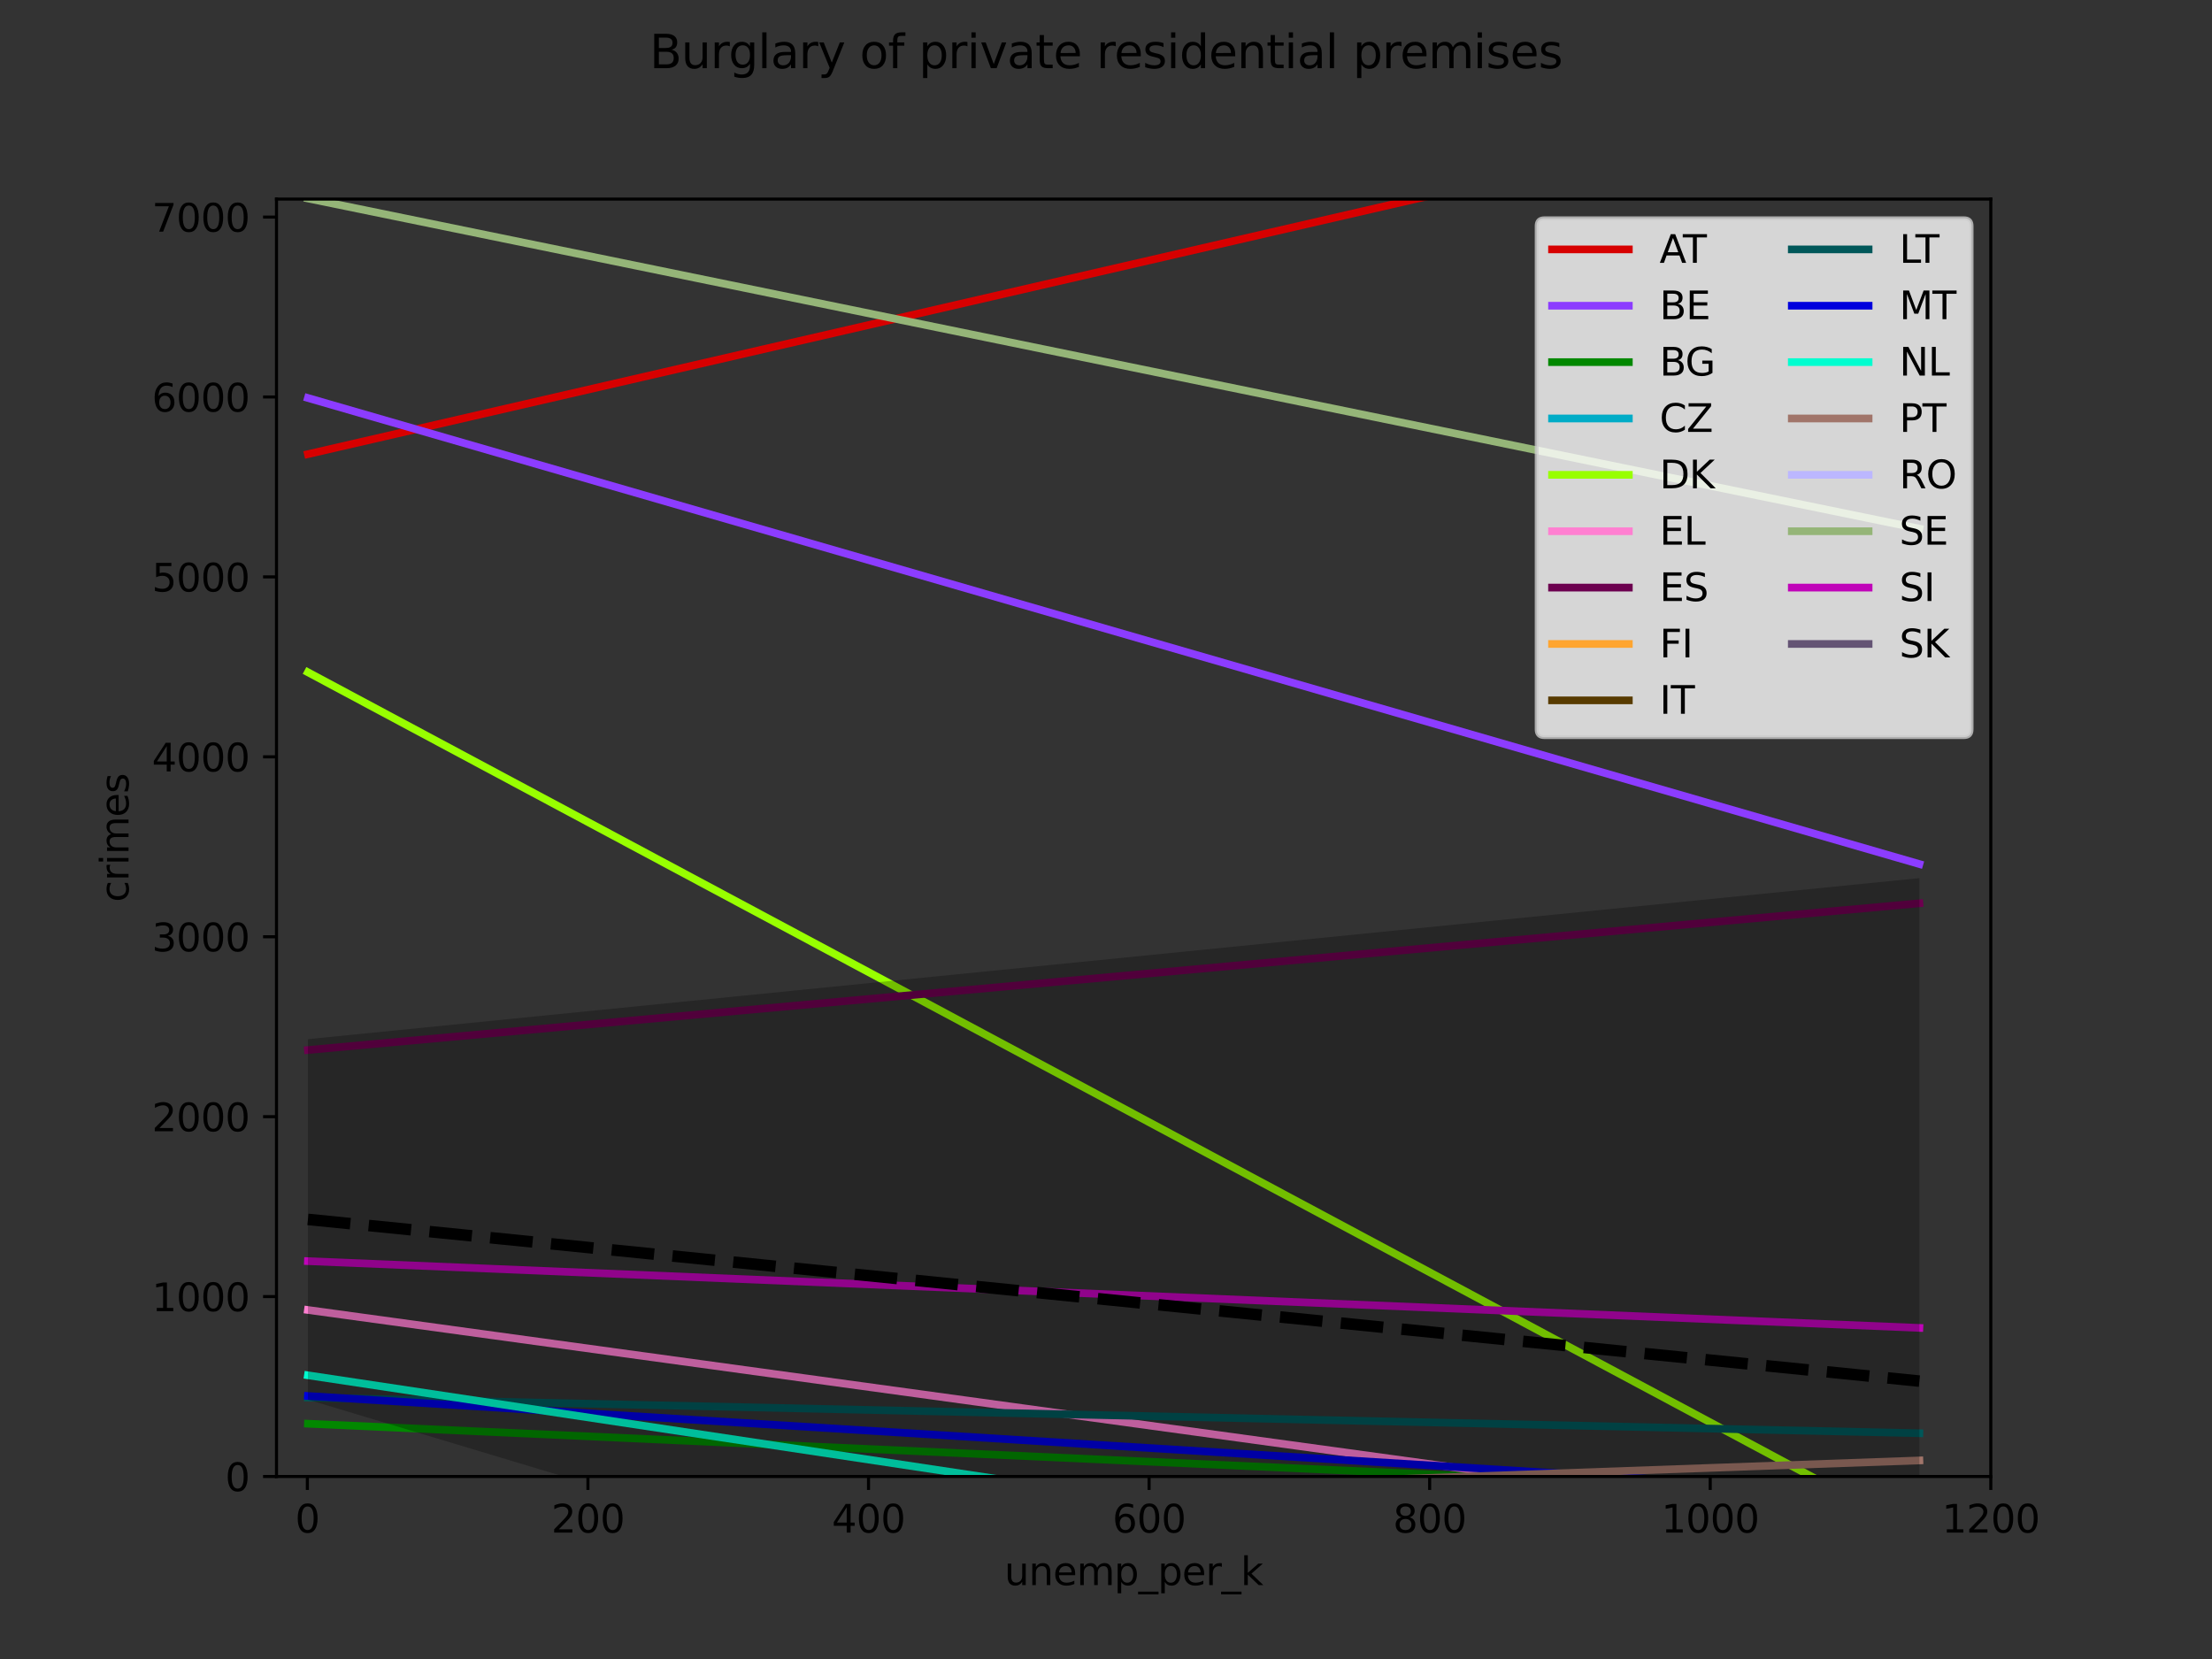 <?xml version="1.0" encoding="utf-8" standalone="no"?>
<!DOCTYPE svg PUBLIC "-//W3C//DTD SVG 1.1//EN"
  "http://www.w3.org/Graphics/SVG/1.1/DTD/svg11.dtd">
<svg xmlns:xlink="http://www.w3.org/1999/xlink" width="576pt" height="432pt" viewBox="0 0 576 432" xmlns="http://www.w3.org/2000/svg" version="1.1">
 <rect x="0" y="0" width="576" height="432" fill="#333333" stroke="none"/>
 <defs>
  <style type="text/css">*{stroke-linejoin: round; stroke-linecap: butt}</style>
 </defs>
 <g id="figure_1">
  <g id="patch_1">
   <path d="M 0 432 
L 576 432 
L 576 0 
L 0 0 
L 0 432 
z
" style="fill: none"/>
  </g>
  <g id="axes_1">
   <g id="patch_2">
    <path d="M 72 384.48 
L 518.4 384.48 
L 518.4 51.84 
L 72 51.84 
L 72 384.48 
z
" style="fill: none"/>
   </g>
   <g id="matplotlib.axis_1">
    <g id="xtick_1">
     <g id="line2d_1">
      <defs>
       <path id="mfc19bc3a13" d="M 0 0 
L 0 3.5 
" style="stroke: #000000; stroke-width: 0.8"/>
      </defs>
      <g>
       <use xlink:href="#mfc19bc3a13" x="80.037" y="384.48" style="stroke: #000000; stroke-width: 0.8"/>
      </g>
     </g>
     <g id="text_1">
      <!-- 0 -->
      <g transform="translate(76.855 399.078)scale(0.1 -0.1)">
       <defs>
        <path id="DejaVuSans-30" d="M 2034 4250 
Q 1547 4250 1301 3770 
Q 1056 3291 1056 2328 
Q 1056 1369 1301 889 
Q 1547 409 2034 409 
Q 2525 409 2770 889 
Q 3016 1369 3016 2328 
Q 3016 3291 2770 3770 
Q 2525 4250 2034 4250 
z
M 2034 4750 
Q 2819 4750 3233 4129 
Q 3647 3509 3647 2328 
Q 3647 1150 3233 529 
Q 2819 -91 2034 -91 
Q 1250 -91 836 529 
Q 422 1150 422 2328 
Q 422 3509 836 4129 
Q 1250 4750 2034 4750 
z
" transform="scale(0.016)"/>
       </defs>
       <use xlink:href="#DejaVuSans-30"/>
      </g>
     </g>
    </g>
    <g id="xtick_2">
     <g id="line2d_2">
      <g>
       <use xlink:href="#mfc19bc3a13" x="153.097" y="384.48" style="stroke: #000000; stroke-width: 0.8"/>
      </g>
     </g>
     <g id="text_2">
      <!-- 200 -->
      <g transform="translate(143.553 399.078)scale(0.1 -0.1)">
       <defs>
        <path id="DejaVuSans-32" d="M 1228 531 
L 3431 531 
L 3431 0 
L 469 0 
L 469 531 
Q 828 903 1448 1529 
Q 2069 2156 2228 2338 
Q 2531 2678 2651 2914 
Q 2772 3150 2772 3378 
Q 2772 3750 2511 3984 
Q 2250 4219 1831 4219 
Q 1534 4219 1204 4116 
Q 875 4013 500 3803 
L 500 4441 
Q 881 4594 1212 4672 
Q 1544 4750 1819 4750 
Q 2544 4750 2975 4387 
Q 3406 4025 3406 3419 
Q 3406 3131 3298 2873 
Q 3191 2616 2906 2266 
Q 2828 2175 2409 1742 
Q 1991 1309 1228 531 
z
" transform="scale(0.016)"/>
       </defs>
       <use xlink:href="#DejaVuSans-32"/>
       <use xlink:href="#DejaVuSans-30" x="63.623"/>
       <use xlink:href="#DejaVuSans-30" x="127.246"/>
      </g>
     </g>
    </g>
    <g id="xtick_3">
     <g id="line2d_3">
      <g>
       <use xlink:href="#mfc19bc3a13" x="226.158" y="384.48" style="stroke: #000000; stroke-width: 0.8"/>
      </g>
     </g>
     <g id="text_3">
      <!-- 400 -->
      <g transform="translate(216.614 399.078)scale(0.1 -0.1)">
       <defs>
        <path id="DejaVuSans-34" d="M 2419 4116 
L 825 1625 
L 2419 1625 
L 2419 4116 
z
M 2253 4666 
L 3047 4666 
L 3047 1625 
L 3713 1625 
L 3713 1100 
L 3047 1100 
L 3047 0 
L 2419 0 
L 2419 1100 
L 313 1100 
L 313 1709 
L 2253 4666 
z
" transform="scale(0.016)"/>
       </defs>
       <use xlink:href="#DejaVuSans-34"/>
       <use xlink:href="#DejaVuSans-30" x="63.623"/>
       <use xlink:href="#DejaVuSans-30" x="127.246"/>
      </g>
     </g>
    </g>
    <g id="xtick_4">
     <g id="line2d_4">
      <g>
       <use xlink:href="#mfc19bc3a13" x="299.218" y="384.48" style="stroke: #000000; stroke-width: 0.8"/>
      </g>
     </g>
     <g id="text_4">
      <!-- 600 -->
      <g transform="translate(289.675 399.078)scale(0.1 -0.1)">
       <defs>
        <path id="DejaVuSans-36" d="M 2113 2584 
Q 1688 2584 1439 2293 
Q 1191 2003 1191 1497 
Q 1191 994 1439 701 
Q 1688 409 2113 409 
Q 2538 409 2786 701 
Q 3034 994 3034 1497 
Q 3034 2003 2786 2293 
Q 2538 2584 2113 2584 
z
M 3366 4563 
L 3366 3988 
Q 3128 4100 2886 4159 
Q 2644 4219 2406 4219 
Q 1781 4219 1451 3797 
Q 1122 3375 1075 2522 
Q 1259 2794 1537 2939 
Q 1816 3084 2150 3084 
Q 2853 3084 3261 2657 
Q 3669 2231 3669 1497 
Q 3669 778 3244 343 
Q 2819 -91 2113 -91 
Q 1303 -91 875 529 
Q 447 1150 447 2328 
Q 447 3434 972 4092 
Q 1497 4750 2381 4750 
Q 2619 4750 2861 4703 
Q 3103 4656 3366 4563 
z
" transform="scale(0.016)"/>
       </defs>
       <use xlink:href="#DejaVuSans-36"/>
       <use xlink:href="#DejaVuSans-30" x="63.623"/>
       <use xlink:href="#DejaVuSans-30" x="127.246"/>
      </g>
     </g>
    </g>
    <g id="xtick_5">
     <g id="line2d_5">
      <g>
       <use xlink:href="#mfc19bc3a13" x="372.279" y="384.48" style="stroke: #000000; stroke-width: 0.8"/>
      </g>
     </g>
     <g id="text_5">
      <!-- 800 -->
      <g transform="translate(362.735 399.078)scale(0.1 -0.1)">
       <defs>
        <path id="DejaVuSans-38" d="M 2034 2216 
Q 1584 2216 1326 1975 
Q 1069 1734 1069 1313 
Q 1069 891 1326 650 
Q 1584 409 2034 409 
Q 2484 409 2743 651 
Q 3003 894 3003 1313 
Q 3003 1734 2745 1975 
Q 2488 2216 2034 2216 
z
M 1403 2484 
Q 997 2584 770 2862 
Q 544 3141 544 3541 
Q 544 4100 942 4425 
Q 1341 4750 2034 4750 
Q 2731 4750 3128 4425 
Q 3525 4100 3525 3541 
Q 3525 3141 3298 2862 
Q 3072 2584 2669 2484 
Q 3125 2378 3379 2068 
Q 3634 1759 3634 1313 
Q 3634 634 3220 271 
Q 2806 -91 2034 -91 
Q 1263 -91 848 271 
Q 434 634 434 1313 
Q 434 1759 690 2068 
Q 947 2378 1403 2484 
z
M 1172 3481 
Q 1172 3119 1398 2916 
Q 1625 2713 2034 2713 
Q 2441 2713 2670 2916 
Q 2900 3119 2900 3481 
Q 2900 3844 2670 4047 
Q 2441 4250 2034 4250 
Q 1625 4250 1398 4047 
Q 1172 3844 1172 3481 
z
" transform="scale(0.016)"/>
       </defs>
       <use xlink:href="#DejaVuSans-38"/>
       <use xlink:href="#DejaVuSans-30" x="63.623"/>
       <use xlink:href="#DejaVuSans-30" x="127.246"/>
      </g>
     </g>
    </g>
    <g id="xtick_6">
     <g id="line2d_6">
      <g>
       <use xlink:href="#mfc19bc3a13" x="445.339" y="384.48" style="stroke: #000000; stroke-width: 0.8"/>
      </g>
     </g>
     <g id="text_6">
      <!-- 1000 -->
      <g transform="translate(432.614 399.078)scale(0.1 -0.1)">
       <defs>
        <path id="DejaVuSans-31" d="M 794 531 
L 1825 531 
L 1825 4091 
L 703 3866 
L 703 4441 
L 1819 4666 
L 2450 4666 
L 2450 531 
L 3481 531 
L 3481 0 
L 794 0 
L 794 531 
z
" transform="scale(0.016)"/>
       </defs>
       <use xlink:href="#DejaVuSans-31"/>
       <use xlink:href="#DejaVuSans-30" x="63.623"/>
       <use xlink:href="#DejaVuSans-30" x="127.246"/>
       <use xlink:href="#DejaVuSans-30" x="190.869"/>
      </g>
     </g>
    </g>
    <g id="xtick_7">
     <g id="line2d_7">
      <g>
       <use xlink:href="#mfc19bc3a13" x="518.4" y="384.48" style="stroke: #000000; stroke-width: 0.8"/>
      </g>
     </g>
     <g id="text_7">
      <!-- 1200 -->
      <g transform="translate(505.675 399.078)scale(0.1 -0.1)">
       <use xlink:href="#DejaVuSans-31"/>
       <use xlink:href="#DejaVuSans-32" x="63.623"/>
       <use xlink:href="#DejaVuSans-30" x="127.246"/>
       <use xlink:href="#DejaVuSans-30" x="190.869"/>
      </g>
     </g>
    </g>
    <g id="text_8">
     <!-- unemployment -->
     <g transform="translate(261.54 412.757)scale(0.1 -0.1)">
      <defs>
       <path id="DejaVuSans-75" d="M 544 1381 
L 544 3500 
L 1119 3500 
L 1119 1403 
Q 1119 906 1312 657 
Q 1506 409 1894 409 
Q 2359 409 2629 706 
Q 2900 1003 2900 1516 
L 2900 3500 
L 3475 3500 
L 3475 0 
L 2900 0 
L 2900 538 
Q 2691 219 2414 64 
Q 2138 -91 1772 -91 
Q 1169 -91 856 284 
Q 544 659 544 1381 
z
M 1991 3584 
L 1991 3584 
z
" transform="scale(0.016)"/>
       <path id="DejaVuSans-6e" d="M 3513 2113 
L 3513 0 
L 2938 0 
L 2938 2094 
Q 2938 2591 2744 2837 
Q 2550 3084 2163 3084 
Q 1697 3084 1428 2787 
Q 1159 2491 1159 1978 
L 1159 0 
L 581 0 
L 581 3500 
L 1159 3500 
L 1159 2956 
Q 1366 3272 1645 3428 
Q 1925 3584 2291 3584 
Q 2894 3584 3203 3211 
Q 3513 2838 3513 2113 
z
" transform="scale(0.016)"/>
       <path id="DejaVuSans-65" d="M 3597 1894 
L 3597 1613 
L 953 1613 
Q 991 1019 1311 708 
Q 1631 397 2203 397 
Q 2534 397 2845 478 
Q 3156 559 3463 722 
L 3463 178 
Q 3153 47 2828 -22 
Q 2503 -91 2169 -91 
Q 1331 -91 842 396 
Q 353 884 353 1716 
Q 353 2575 817 3079 
Q 1281 3584 2069 3584 
Q 2775 3584 3186 3129 
Q 3597 2675 3597 1894 
z
M 3022 2063 
Q 3016 2534 2758 2815 
Q 2500 3097 2075 3097 
Q 1594 3097 1305 2825 
Q 1016 2553 972 2059 
L 3022 2063 
z
" transform="scale(0.016)"/>
       <path id="DejaVuSans-6d" d="M 3328 2828 
Q 3544 3216 3844 3400 
Q 4144 3584 4550 3584 
Q 5097 3584 5394 3201 
Q 5691 2819 5691 2113 
L 5691 0 
L 5113 0 
L 5113 2094 
Q 5113 2597 4934 2840 
Q 4756 3084 4391 3084 
Q 3944 3084 3684 2787 
Q 3425 2491 3425 1978 
L 3425 0 
L 2847 0 
L 2847 2094 
Q 2847 2600 2669 2842 
Q 2491 3084 2119 3084 
Q 1678 3084 1418 2786 
Q 1159 2488 1159 1978 
L 1159 0 
L 581 0 
L 581 3500 
L 1159 3500 
L 1159 2956 
Q 1356 3278 1631 3431 
Q 1906 3584 2284 3584 
Q 2666 3584 2933 3390 
Q 3200 3197 3328 2828 
z
" transform="scale(0.016)"/>
       <path id="DejaVuSans-70" d="M 1159 525 
L 1159 -1331 
L 581 -1331 
L 581 3500 
L 1159 3500 
L 1159 2969 
Q 1341 3281 1617 3432 
Q 1894 3584 2278 3584 
Q 2916 3584 3314 3078 
Q 3713 2572 3713 1747 
Q 3713 922 3314 415 
Q 2916 -91 2278 -91 
Q 1894 -91 1617 61 
Q 1341 213 1159 525 
z
M 3116 1747 
Q 3116 2381 2855 2742 
Q 2594 3103 2138 3103 
Q 1681 3103 1420 2742 
Q 1159 2381 1159 1747 
Q 1159 1113 1420 752 
Q 1681 391 2138 391 
Q 2594 391 2855 752 
Q 3116 1113 3116 1747 
z
" transform="scale(0.016)"/>
       <path id="DejaVuSans-5f" d="M 3263 -1063 
L 3263 -1509 
L -63 -1509 
L -63 -1063 
L 3263 -1063 
z
" transform="scale(0.016)"/>
       <path id="DejaVuSans-72" d="M 2631 2963 
Q 2534 3019 2420 3045 
Q 2306 3072 2169 3072 
Q 1681 3072 1420 2755 
Q 1159 2438 1159 1844 
L 1159 0 
L 581 0 
L 581 3500 
L 1159 3500 
L 1159 2956 
Q 1341 3275 1631 3429 
Q 1922 3584 2338 3584 
Q 2397 3584 2469 3576 
Q 2541 3569 2628 3553 
L 2631 2963 
z
" transform="scale(0.016)"/>
       <path id="DejaVuSans-6b" d="M 581 4863 
L 1159 4863 
L 1159 1991 
L 2875 3500 
L 3609 3500 
L 1753 1863 
L 3688 0 
L 2938 0 
L 1159 1709 
L 1159 0 
L 581 0 
L 581 4863 
z
" transform="scale(0.016)"/>
      </defs>
      <use xlink:href="#DejaVuSans-75"/>
      <use xlink:href="#DejaVuSans-6e" x="63.379"/>
      <use xlink:href="#DejaVuSans-65" x="126.758"/>
      <use xlink:href="#DejaVuSans-6d" x="188.281"/>
      <use xlink:href="#DejaVuSans-70" x="285.693"/>
      <use xlink:href="#DejaVuSans-5f" x="349.17"/>
      <use xlink:href="#DejaVuSans-70" x="399.17"/>
      <use xlink:href="#DejaVuSans-65" x="462.646"/>
      <use xlink:href="#DejaVuSans-72" x="524.17"/>
      <use xlink:href="#DejaVuSans-5f" x="565.283"/>
      <use xlink:href="#DejaVuSans-6b" x="615.283"/>
     </g>
    </g>
   </g>
   <g id="matplotlib.axis_2">
    <g id="ytick_1">
     <g id="line2d_8">
      <defs>
       <path id="m2b5cd3211c" d="M 0 0 
L -3.5 0 
" style="stroke: #000000; stroke-width: 0.8"/>
      </defs>
      <g>
       <use xlink:href="#m2b5cd3211c" x="72" y="384.48" style="stroke: #000000; stroke-width: 0.8"/>
      </g>
     </g>
     <g id="text_9">
      <!-- 0 -->
      <g transform="translate(58.638 388.279)scale(0.1 -0.1)">
       <use xlink:href="#DejaVuSans-30"/>
      </g>
     </g>
    </g>
    <g id="ytick_2">
     <g id="line2d_9">
      <g>
       <use xlink:href="#m2b5cd3211c" x="72" y="337.629" style="stroke: #000000; stroke-width: 0.8"/>
      </g>
     </g>
     <g id="text_10">
      <!-- 1000 -->
      <g transform="translate(39.55 341.429)scale(0.1 -0.1)">
       <use xlink:href="#DejaVuSans-31"/>
       <use xlink:href="#DejaVuSans-30" x="63.623"/>
       <use xlink:href="#DejaVuSans-30" x="127.246"/>
       <use xlink:href="#DejaVuSans-30" x="190.869"/>
      </g>
     </g>
    </g>
    <g id="ytick_3">
     <g id="line2d_10">
      <g>
       <use xlink:href="#m2b5cd3211c" x="72" y="290.779" style="stroke: #000000; stroke-width: 0.8"/>
      </g>
     </g>
     <g id="text_11">
      <!-- 2000 -->
      <g transform="translate(39.55 294.578)scale(0.1 -0.1)">
       <use xlink:href="#DejaVuSans-32"/>
       <use xlink:href="#DejaVuSans-30" x="63.623"/>
       <use xlink:href="#DejaVuSans-30" x="127.246"/>
       <use xlink:href="#DejaVuSans-30" x="190.869"/>
      </g>
     </g>
    </g>
    <g id="ytick_4">
     <g id="line2d_11">
      <g>
       <use xlink:href="#m2b5cd3211c" x="72" y="243.928" style="stroke: #000000; stroke-width: 0.8"/>
      </g>
     </g>
     <g id="text_12">
      <!-- 3000 -->
      <g transform="translate(39.55 247.727)scale(0.1 -0.1)">
       <defs>
        <path id="DejaVuSans-33" d="M 2597 2516 
Q 3050 2419 3304 2112 
Q 3559 1806 3559 1356 
Q 3559 666 3084 287 
Q 2609 -91 1734 -91 
Q 1441 -91 1130 -33 
Q 819 25 488 141 
L 488 750 
Q 750 597 1062 519 
Q 1375 441 1716 441 
Q 2309 441 2620 675 
Q 2931 909 2931 1356 
Q 2931 1769 2642 2001 
Q 2353 2234 1838 2234 
L 1294 2234 
L 1294 2753 
L 1863 2753 
Q 2328 2753 2575 2939 
Q 2822 3125 2822 3475 
Q 2822 3834 2567 4026 
Q 2313 4219 1838 4219 
Q 1578 4219 1281 4162 
Q 984 4106 628 3988 
L 628 4550 
Q 988 4650 1302 4700 
Q 1616 4750 1894 4750 
Q 2613 4750 3031 4423 
Q 3450 4097 3450 3541 
Q 3450 3153 3228 2886 
Q 3006 2619 2597 2516 
z
" transform="scale(0.016)"/>
       </defs>
       <use xlink:href="#DejaVuSans-33"/>
       <use xlink:href="#DejaVuSans-30" x="63.623"/>
       <use xlink:href="#DejaVuSans-30" x="127.246"/>
       <use xlink:href="#DejaVuSans-30" x="190.869"/>
      </g>
     </g>
    </g>
    <g id="ytick_5">
     <g id="line2d_12">
      <g>
       <use xlink:href="#m2b5cd3211c" x="72" y="197.077" style="stroke: #000000; stroke-width: 0.8"/>
      </g>
     </g>
     <g id="text_13">
      <!-- 4000 -->
      <g transform="translate(39.55 200.876)scale(0.1 -0.1)">
       <use xlink:href="#DejaVuSans-34"/>
       <use xlink:href="#DejaVuSans-30" x="63.623"/>
       <use xlink:href="#DejaVuSans-30" x="127.246"/>
       <use xlink:href="#DejaVuSans-30" x="190.869"/>
      </g>
     </g>
    </g>
    <g id="ytick_6">
     <g id="line2d_13">
      <g>
       <use xlink:href="#m2b5cd3211c" x="72" y="150.226" style="stroke: #000000; stroke-width: 0.8"/>
      </g>
     </g>
     <g id="text_14">
      <!-- 5000 -->
      <g transform="translate(39.55 154.026)scale(0.1 -0.1)">
       <defs>
        <path id="DejaVuSans-35" d="M 691 4666 
L 3169 4666 
L 3169 4134 
L 1269 4134 
L 1269 2991 
Q 1406 3038 1543 3061 
Q 1681 3084 1819 3084 
Q 2600 3084 3056 2656 
Q 3513 2228 3513 1497 
Q 3513 744 3044 326 
Q 2575 -91 1722 -91 
Q 1428 -91 1123 -41 
Q 819 9 494 109 
L 494 744 
Q 775 591 1075 516 
Q 1375 441 1709 441 
Q 2250 441 2565 725 
Q 2881 1009 2881 1497 
Q 2881 1984 2565 2268 
Q 2250 2553 1709 2553 
Q 1456 2553 1204 2497 
Q 953 2441 691 2322 
L 691 4666 
z
" transform="scale(0.016)"/>
       </defs>
       <use xlink:href="#DejaVuSans-35"/>
       <use xlink:href="#DejaVuSans-30" x="63.623"/>
       <use xlink:href="#DejaVuSans-30" x="127.246"/>
       <use xlink:href="#DejaVuSans-30" x="190.869"/>
      </g>
     </g>
    </g>
    <g id="ytick_7">
     <g id="line2d_14">
      <g>
       <use xlink:href="#m2b5cd3211c" x="72" y="103.376" style="stroke: #000000; stroke-width: 0.8"/>
      </g>
     </g>
     <g id="text_15">
      <!-- 6000 -->
      <g transform="translate(39.55 107.175)scale(0.1 -0.1)">
       <use xlink:href="#DejaVuSans-36"/>
       <use xlink:href="#DejaVuSans-30" x="63.623"/>
       <use xlink:href="#DejaVuSans-30" x="127.246"/>
       <use xlink:href="#DejaVuSans-30" x="190.869"/>
      </g>
     </g>
    </g>
    <g id="ytick_8">
     <g id="line2d_15">
      <g>
       <use xlink:href="#m2b5cd3211c" x="72" y="56.525" style="stroke: #000000; stroke-width: 0.8"/>
      </g>
     </g>
     <g id="text_16">
      <!-- 7000 -->
      <g transform="translate(39.55 60.324)scale(0.1 -0.1)">
       <defs>
        <path id="DejaVuSans-37" d="M 525 4666 
L 3525 4666 
L 3525 4397 
L 1831 0 
L 1172 0 
L 2766 4134 
L 525 4134 
L 525 4666 
z
" transform="scale(0.016)"/>
       </defs>
       <use xlink:href="#DejaVuSans-37"/>
       <use xlink:href="#DejaVuSans-30" x="63.623"/>
       <use xlink:href="#DejaVuSans-30" x="127.246"/>
       <use xlink:href="#DejaVuSans-30" x="190.869"/>
      </g>
     </g>
    </g>
    <g id="text_17">
     <!-- crimes -->
     <g transform="translate(33.47 234.905)rotate(-90)scale(0.1 -0.1)">
      <defs>
       <path id="DejaVuSans-63" d="M 3122 3366 
L 3122 2828 
Q 2878 2963 2633 3030 
Q 2388 3097 2138 3097 
Q 1578 3097 1268 2742 
Q 959 2388 959 1747 
Q 959 1106 1268 751 
Q 1578 397 2138 397 
Q 2388 397 2633 464 
Q 2878 531 3122 666 
L 3122 134 
Q 2881 22 2623 -34 
Q 2366 -91 2075 -91 
Q 1284 -91 818 406 
Q 353 903 353 1747 
Q 353 2603 823 3093 
Q 1294 3584 2113 3584 
Q 2378 3584 2631 3529 
Q 2884 3475 3122 3366 
z
" transform="scale(0.016)"/>
       <path id="DejaVuSans-69" d="M 603 3500 
L 1178 3500 
L 1178 0 
L 603 0 
L 603 3500 
z
M 603 4863 
L 1178 4863 
L 1178 4134 
L 603 4134 
L 603 4863 
z
" transform="scale(0.016)"/>
       <path id="DejaVuSans-73" d="M 2834 3397 
L 2834 2853 
Q 2591 2978 2328 3040 
Q 2066 3103 1784 3103 
Q 1356 3103 1142 2972 
Q 928 2841 928 2578 
Q 928 2378 1081 2264 
Q 1234 2150 1697 2047 
L 1894 2003 
Q 2506 1872 2764 1633 
Q 3022 1394 3022 966 
Q 3022 478 2636 193 
Q 2250 -91 1575 -91 
Q 1294 -91 989 -36 
Q 684 19 347 128 
L 347 722 
Q 666 556 975 473 
Q 1284 391 1588 391 
Q 1994 391 2212 530 
Q 2431 669 2431 922 
Q 2431 1156 2273 1281 
Q 2116 1406 1581 1522 
L 1381 1569 
Q 847 1681 609 1914 
Q 372 2147 372 2553 
Q 372 3047 722 3315 
Q 1072 3584 1716 3584 
Q 2034 3584 2315 3537 
Q 2597 3491 2834 3397 
z
" transform="scale(0.016)"/>
      </defs>
      <use xlink:href="#DejaVuSans-63"/>
      <use xlink:href="#DejaVuSans-72" x="54.98"/>
      <use xlink:href="#DejaVuSans-69" x="96.094"/>
      <use xlink:href="#DejaVuSans-6d" x="123.877"/>
      <use xlink:href="#DejaVuSans-65" x="221.289"/>
      <use xlink:href="#DejaVuSans-73" x="282.812"/>
     </g>
    </g>
   </g>
   <g id="line2d_16">
    <path d="M 80.183 118.257 
L 499.806 21.609 
L 499.806 21.609 
" clip-path="url(#p22bf1473fd)" style="fill: none; stroke: #d70000; stroke-width: 2; stroke-linecap: square"/>
   </g>
   <g id="line2d_17">
    <path d="M 80.183 103.635 
L 499.806 224.997 
L 499.806 224.997 
" clip-path="url(#p22bf1473fd)" style="fill: none; stroke: #8c3cff; stroke-width: 2; stroke-linecap: square"/>
   </g>
   <g id="line2d_18">
    <path d="M 80.183 370.73 
L 499.806 389.682 
L 499.806 389.682 
" clip-path="url(#p22bf1473fd)" style="fill: none; stroke: #028800; stroke-width: 2; stroke-linecap: square"/>
   </g>
   <g id="line2d_19">
    <path d="M 80.183 419.131 
L 499.806 425.377 
L 499.806 425.377 
" clip-path="url(#p22bf1473fd)" style="fill: none; stroke: #00acc7; stroke-width: 2; stroke-linecap: square"/>
   </g>
   <g id="line2d_20">
    <path d="M 80.183 175.056 
L 499.806 399.517 
L 499.806 399.517 
" clip-path="url(#p22bf1473fd)" style="fill: none; stroke: #98ff00; stroke-width: 2; stroke-linecap: square"/>
   </g>
   <g id="line2d_21">
    <path d="M 80.183 341.115 
L 499.806 398.753 
L 499.806 398.753 
" clip-path="url(#p22bf1473fd)" style="fill: none; stroke: #ff7fd1; stroke-width: 2; stroke-linecap: square"/>
   </g>
   <g id="line2d_22">
    <path d="M 80.183 273.42 
L 499.806 235.215 
L 499.806 235.215 
" clip-path="url(#p22bf1473fd)" style="fill: none; stroke: #6c004f; stroke-width: 2; stroke-linecap: square"/>
   </g>
   <g id="line2d_23">
    <path d="M 80.183 388.348 
L 499.806 411.988 
L 499.806 411.988 
" clip-path="url(#p22bf1473fd)" style="fill: none; stroke: #ffa530; stroke-width: 2; stroke-linecap: square"/>
   </g>
   <g id="line2d_24">
    <path d="M 0 0 
" clip-path="url(#p22bf1473fd)" style="fill: none; stroke: #583b00; stroke-width: 2; stroke-linecap: square"/>
   </g>
   <g id="line2d_25">
    <path d="M 80.183 363.913 
L 499.806 373.214 
L 499.806 373.214 
" clip-path="url(#p22bf1473fd)" style="fill: none; stroke: #005759; stroke-width: 2; stroke-linecap: square"/>
   </g>
   <g id="line2d_26">
    <path d="M 80.183 363.511 
L 499.806 389.466 
L 499.806 389.466 
" clip-path="url(#p22bf1473fd)" style="fill: none; stroke: #0000dd; stroke-width: 2; stroke-linecap: square"/>
   </g>
   <g id="line2d_27">
    <path d="M 80.183 358.122 
L 499.806 421.234 
L 499.806 421.234 
" clip-path="url(#p22bf1473fd)" style="fill: none; stroke: #00fdcf; stroke-width: 2; stroke-linecap: square"/>
   </g>
   <g id="line2d_28">
    <path d="M 80.183 395.213 
L 499.806 380.295 
L 499.806 380.295 
" clip-path="url(#p22bf1473fd)" style="fill: none; stroke: #a1756a; stroke-width: 2; stroke-linecap: square"/>
   </g>
   <g id="line2d_29">
    <path d="M 0 0 
" clip-path="url(#p22bf1473fd)" style="fill: none; stroke: #bcb7ff; stroke-width: 2; stroke-linecap: square"/>
   </g>
   <g id="line2d_30">
    <path d="M 80.183 51.682 
L 499.806 137.656 
L 499.806 137.656 
" clip-path="url(#p22bf1473fd)" style="fill: none; stroke: #95b578; stroke-width: 2; stroke-linecap: square"/>
   </g>
   <g id="line2d_31">
    <path d="M 80.183 328.398 
L 499.806 345.783 
L 499.806 345.783 
" clip-path="url(#p22bf1473fd)" style="fill: none; stroke: #c004b9; stroke-width: 2; stroke-linecap: square"/>
   </g>
   <g id="line2d_32">
    <path d="M 0 0 
" clip-path="url(#p22bf1473fd)" style="fill: none; stroke: #645474; stroke-width: 2; stroke-linecap: square"/>
   </g>
   <g id="patch_3">
    <path d="M 72 384.48 
L 72 51.84 
" style="fill: none; stroke: #000000; stroke-width: 0.8; stroke-linejoin: miter; stroke-linecap: square"/>
   </g>
   <g id="patch_4">
    <path d="M 518.4 384.48 
L 518.4 51.84 
" style="fill: none; stroke: #000000; stroke-width: 0.8; stroke-linejoin: miter; stroke-linecap: square"/>
   </g>
   <g id="patch_5">
    <path d="M 72 384.48 
L 518.4 384.48 
" style="fill: none; stroke: #000000; stroke-width: 0.8; stroke-linejoin: miter; stroke-linecap: square"/>
   </g>
   <g id="patch_6">
    <path d="M 72 51.84 
L 518.4 51.84 
" style="fill: none; stroke: #000000; stroke-width: 0.8; stroke-linejoin: miter; stroke-linecap: square"/>
   </g>
   <g id="legend_1">
    <g id="patch_7">
     <path d="M 402.145 191.943 
L 511.4 191.943 
Q 513.4 191.943 513.4 189.943 
L 513.4 58.84 
Q 513.4 56.84 511.4 56.84 
L 402.145 56.84 
Q 400.145 56.84 400.145 58.84 
L 400.145 189.943 
Q 400.145 191.943 402.145 191.943 
z
" style="fill: #ffffff; opacity: 0.8; stroke: #cccccc; stroke-linejoin: miter"/>
    </g>
    <g id="line2d_33">
     <path d="M 404.145 64.938 
L 414.145 64.938 
L 424.145 64.938 
" style="fill: none; stroke: #d70000; stroke-width: 2; stroke-linecap: square"/>
    </g>
    <g id="text_18">
     <!-- AT -->
     <g transform="translate(432.145 68.438)scale(0.1 -0.1)">
      <defs>
       <path id="DejaVuSans-41" d="M 2188 4044 
L 1331 1722 
L 3047 1722 
L 2188 4044 
z
M 1831 4666 
L 2547 4666 
L 4325 0 
L 3669 0 
L 3244 1197 
L 1141 1197 
L 716 0 
L 50 0 
L 1831 4666 
z
" transform="scale(0.016)"/>
       <path id="DejaVuSans-54" d="M -19 4666 
L 3928 4666 
L 3928 4134 
L 2272 4134 
L 2272 0 
L 1638 0 
L 1638 4134 
L -19 4134 
L -19 4666 
z
" transform="scale(0.016)"/>
      </defs>
      <use xlink:href="#DejaVuSans-41"/>
      <use xlink:href="#DejaVuSans-54" x="60.658"/>
     </g>
    </g>
    <g id="line2d_34">
     <path d="M 404.145 79.617 
L 414.145 79.617 
L 424.145 79.617 
" style="fill: none; stroke: #8c3cff; stroke-width: 2; stroke-linecap: square"/>
    </g>
    <g id="text_19">
     <!-- BE -->
     <g transform="translate(432.145 83.117)scale(0.1 -0.1)">
      <defs>
       <path id="DejaVuSans-42" d="M 1259 2228 
L 1259 519 
L 2272 519 
Q 2781 519 3026 730 
Q 3272 941 3272 1375 
Q 3272 1813 3026 2020 
Q 2781 2228 2272 2228 
L 1259 2228 
z
M 1259 4147 
L 1259 2741 
L 2194 2741 
Q 2656 2741 2882 2914 
Q 3109 3088 3109 3444 
Q 3109 3797 2882 3972 
Q 2656 4147 2194 4147 
L 1259 4147 
z
M 628 4666 
L 2241 4666 
Q 2963 4666 3353 4366 
Q 3744 4066 3744 3513 
Q 3744 3084 3544 2831 
Q 3344 2578 2956 2516 
Q 3422 2416 3680 2098 
Q 3938 1781 3938 1306 
Q 3938 681 3513 340 
Q 3088 0 2303 0 
L 628 0 
L 628 4666 
z
" transform="scale(0.016)"/>
       <path id="DejaVuSans-45" d="M 628 4666 
L 3578 4666 
L 3578 4134 
L 1259 4134 
L 1259 2753 
L 3481 2753 
L 3481 2222 
L 1259 2222 
L 1259 531 
L 3634 531 
L 3634 0 
L 628 0 
L 628 4666 
z
" transform="scale(0.016)"/>
      </defs>
      <use xlink:href="#DejaVuSans-42"/>
      <use xlink:href="#DejaVuSans-45" x="68.604"/>
     </g>
    </g>
    <g id="line2d_35">
     <path d="M 404.145 94.295 
L 414.145 94.295 
L 424.145 94.295 
" style="fill: none; stroke: #028800; stroke-width: 2; stroke-linecap: square"/>
    </g>
    <g id="text_20">
     <!-- BG -->
     <g transform="translate(432.145 97.795)scale(0.1 -0.1)">
      <defs>
       <path id="DejaVuSans-47" d="M 3809 666 
L 3809 1919 
L 2778 1919 
L 2778 2438 
L 4434 2438 
L 4434 434 
Q 4069 175 3628 42 
Q 3188 -91 2688 -91 
Q 1594 -91 976 548 
Q 359 1188 359 2328 
Q 359 3472 976 4111 
Q 1594 4750 2688 4750 
Q 3144 4750 3555 4637 
Q 3966 4525 4313 4306 
L 4313 3634 
Q 3963 3931 3569 4081 
Q 3175 4231 2741 4231 
Q 1884 4231 1454 3753 
Q 1025 3275 1025 2328 
Q 1025 1384 1454 906 
Q 1884 428 2741 428 
Q 3075 428 3337 486 
Q 3600 544 3809 666 
z
" transform="scale(0.016)"/>
      </defs>
      <use xlink:href="#DejaVuSans-42"/>
      <use xlink:href="#DejaVuSans-47" x="66.854"/>
     </g>
    </g>
    <g id="line2d_36">
     <path d="M 404.145 108.973 
L 414.145 108.973 
L 424.145 108.973 
" style="fill: none; stroke: #00acc7; stroke-width: 2; stroke-linecap: square"/>
    </g>
    <g id="text_21">
     <!-- CZ -->
     <g transform="translate(432.145 112.473)scale(0.1 -0.1)">
      <defs>
       <path id="DejaVuSans-43" d="M 4122 4306 
L 4122 3641 
Q 3803 3938 3442 4084 
Q 3081 4231 2675 4231 
Q 1875 4231 1450 3742 
Q 1025 3253 1025 2328 
Q 1025 1406 1450 917 
Q 1875 428 2675 428 
Q 3081 428 3442 575 
Q 3803 722 4122 1019 
L 4122 359 
Q 3791 134 3420 21 
Q 3050 -91 2638 -91 
Q 1578 -91 968 557 
Q 359 1206 359 2328 
Q 359 3453 968 4101 
Q 1578 4750 2638 4750 
Q 3056 4750 3426 4639 
Q 3797 4528 4122 4306 
z
" transform="scale(0.016)"/>
       <path id="DejaVuSans-5a" d="M 359 4666 
L 4025 4666 
L 4025 4184 
L 1075 531 
L 4097 531 
L 4097 0 
L 288 0 
L 288 481 
L 3238 4134 
L 359 4134 
L 359 4666 
z
" transform="scale(0.016)"/>
      </defs>
      <use xlink:href="#DejaVuSans-43"/>
      <use xlink:href="#DejaVuSans-5a" x="69.824"/>
     </g>
    </g>
    <g id="line2d_37">
     <path d="M 404.145 123.651 
L 414.145 123.651 
L 424.145 123.651 
" style="fill: none; stroke: #98ff00; stroke-width: 2; stroke-linecap: square"/>
    </g>
    <g id="text_22">
     <!-- DK -->
     <g transform="translate(432.145 127.151)scale(0.1 -0.1)">
      <defs>
       <path id="DejaVuSans-44" d="M 1259 4147 
L 1259 519 
L 2022 519 
Q 2988 519 3436 956 
Q 3884 1394 3884 2338 
Q 3884 3275 3436 3711 
Q 2988 4147 2022 4147 
L 1259 4147 
z
M 628 4666 
L 1925 4666 
Q 3281 4666 3915 4102 
Q 4550 3538 4550 2338 
Q 4550 1131 3912 565 
Q 3275 0 1925 0 
L 628 0 
L 628 4666 
z
" transform="scale(0.016)"/>
       <path id="DejaVuSans-4b" d="M 628 4666 
L 1259 4666 
L 1259 2694 
L 3353 4666 
L 4166 4666 
L 1850 2491 
L 4331 0 
L 3500 0 
L 1259 2247 
L 1259 0 
L 628 0 
L 628 4666 
z
" transform="scale(0.016)"/>
      </defs>
      <use xlink:href="#DejaVuSans-44"/>
      <use xlink:href="#DejaVuSans-4b" x="77.002"/>
     </g>
    </g>
    <g id="line2d_38">
     <path d="M 404.145 138.329 
L 414.145 138.329 
L 424.145 138.329 
" style="fill: none; stroke: #ff7fd1; stroke-width: 2; stroke-linecap: square"/>
    </g>
    <g id="text_23">
     <!-- EL -->
     <g transform="translate(432.145 141.829)scale(0.1 -0.1)">
      <defs>
       <path id="DejaVuSans-4c" d="M 628 4666 
L 1259 4666 
L 1259 531 
L 3531 531 
L 3531 0 
L 628 0 
L 628 4666 
z
" transform="scale(0.016)"/>
      </defs>
      <use xlink:href="#DejaVuSans-45"/>
      <use xlink:href="#DejaVuSans-4c" x="63.184"/>
     </g>
    </g>
    <g id="line2d_39">
     <path d="M 404.145 153.007 
L 414.145 153.007 
L 424.145 153.007 
" style="fill: none; stroke: #6c004f; stroke-width: 2; stroke-linecap: square"/>
    </g>
    <g id="text_24">
     <!-- ES -->
     <g transform="translate(432.145 156.507)scale(0.1 -0.1)">
      <defs>
       <path id="DejaVuSans-53" d="M 3425 4513 
L 3425 3897 
Q 3066 4069 2747 4153 
Q 2428 4238 2131 4238 
Q 1616 4238 1336 4038 
Q 1056 3838 1056 3469 
Q 1056 3159 1242 3001 
Q 1428 2844 1947 2747 
L 2328 2669 
Q 3034 2534 3370 2195 
Q 3706 1856 3706 1288 
Q 3706 609 3251 259 
Q 2797 -91 1919 -91 
Q 1588 -91 1214 -16 
Q 841 59 441 206 
L 441 856 
Q 825 641 1194 531 
Q 1563 422 1919 422 
Q 2459 422 2753 634 
Q 3047 847 3047 1241 
Q 3047 1584 2836 1778 
Q 2625 1972 2144 2069 
L 1759 2144 
Q 1053 2284 737 2584 
Q 422 2884 422 3419 
Q 422 4038 858 4394 
Q 1294 4750 2059 4750 
Q 2388 4750 2728 4690 
Q 3069 4631 3425 4513 
z
" transform="scale(0.016)"/>
      </defs>
      <use xlink:href="#DejaVuSans-45"/>
      <use xlink:href="#DejaVuSans-53" x="63.184"/>
     </g>
    </g>
    <g id="line2d_40">
     <path d="M 404.145 167.685 
L 414.145 167.685 
L 424.145 167.685 
" style="fill: none; stroke: #ffa530; stroke-width: 2; stroke-linecap: square"/>
    </g>
    <g id="text_25">
     <!-- FI -->
     <g transform="translate(432.145 171.185)scale(0.1 -0.1)">
      <defs>
       <path id="DejaVuSans-46" d="M 628 4666 
L 3309 4666 
L 3309 4134 
L 1259 4134 
L 1259 2759 
L 3109 2759 
L 3109 2228 
L 1259 2228 
L 1259 0 
L 628 0 
L 628 4666 
z
" transform="scale(0.016)"/>
       <path id="DejaVuSans-49" d="M 628 4666 
L 1259 4666 
L 1259 0 
L 628 0 
L 628 4666 
z
" transform="scale(0.016)"/>
      </defs>
      <use xlink:href="#DejaVuSans-46"/>
      <use xlink:href="#DejaVuSans-49" x="57.52"/>
     </g>
    </g>
    <g id="line2d_41">
     <path d="M 404.145 182.363 
L 414.145 182.363 
L 424.145 182.363 
" style="fill: none; stroke: #583b00; stroke-width: 2; stroke-linecap: square"/>
    </g>
    <g id="text_26">
     <!-- IT -->
     <g transform="translate(432.145 185.863)scale(0.1 -0.1)">
      <use xlink:href="#DejaVuSans-49"/>
      <use xlink:href="#DejaVuSans-54" x="29.492"/>
     </g>
    </g>
    <g id="line2d_42">
     <path d="M 466.58 64.938 
L 476.58 64.938 
L 486.58 64.938 
" style="fill: none; stroke: #005759; stroke-width: 2; stroke-linecap: square"/>
    </g>
    <g id="text_27">
     <!-- LT -->
     <g transform="translate(494.58 68.438)scale(0.1 -0.1)">
      <use xlink:href="#DejaVuSans-4c"/>
      <use xlink:href="#DejaVuSans-54" x="41.963"/>
     </g>
    </g>
    <g id="line2d_43">
     <path d="M 466.58 79.617 
L 476.58 79.617 
L 486.58 79.617 
" style="fill: none; stroke: #0000dd; stroke-width: 2; stroke-linecap: square"/>
    </g>
    <g id="text_28">
     <!-- MT -->
     <g transform="translate(494.58 83.117)scale(0.1 -0.1)">
      <defs>
       <path id="DejaVuSans-4d" d="M 628 4666 
L 1569 4666 
L 2759 1491 
L 3956 4666 
L 4897 4666 
L 4897 0 
L 4281 0 
L 4281 4097 
L 3078 897 
L 2444 897 
L 1241 4097 
L 1241 0 
L 628 0 
L 628 4666 
z
" transform="scale(0.016)"/>
      </defs>
      <use xlink:href="#DejaVuSans-4d"/>
      <use xlink:href="#DejaVuSans-54" x="86.279"/>
     </g>
    </g>
    <g id="line2d_44">
     <path d="M 466.58 94.295 
L 476.58 94.295 
L 486.58 94.295 
" style="fill: none; stroke: #00fdcf; stroke-width: 2; stroke-linecap: square"/>
    </g>
    <g id="text_29">
     <!-- NL -->
     <g transform="translate(494.58 97.795)scale(0.1 -0.1)">
      <defs>
       <path id="DejaVuSans-4e" d="M 628 4666 
L 1478 4666 
L 3547 763 
L 3547 4666 
L 4159 4666 
L 4159 0 
L 3309 0 
L 1241 3903 
L 1241 0 
L 628 0 
L 628 4666 
z
" transform="scale(0.016)"/>
      </defs>
      <use xlink:href="#DejaVuSans-4e"/>
      <use xlink:href="#DejaVuSans-4c" x="74.805"/>
     </g>
    </g>
    <g id="line2d_45">
     <path d="M 466.58 108.973 
L 476.58 108.973 
L 486.58 108.973 
" style="fill: none; stroke: #a1756a; stroke-width: 2; stroke-linecap: square"/>
    </g>
    <g id="text_30">
     <!-- PT -->
     <g transform="translate(494.58 112.473)scale(0.1 -0.1)">
      <defs>
       <path id="DejaVuSans-50" d="M 1259 4147 
L 1259 2394 
L 2053 2394 
Q 2494 2394 2734 2622 
Q 2975 2850 2975 3272 
Q 2975 3691 2734 3919 
Q 2494 4147 2053 4147 
L 1259 4147 
z
M 628 4666 
L 2053 4666 
Q 2838 4666 3239 4311 
Q 3641 3956 3641 3272 
Q 3641 2581 3239 2228 
Q 2838 1875 2053 1875 
L 1259 1875 
L 1259 0 
L 628 0 
L 628 4666 
z
" transform="scale(0.016)"/>
      </defs>
      <use xlink:href="#DejaVuSans-50"/>
      <use xlink:href="#DejaVuSans-54" x="60.303"/>
     </g>
    </g>
    <g id="line2d_46">
     <path d="M 466.58 123.651 
L 476.58 123.651 
L 486.58 123.651 
" style="fill: none; stroke: #bcb7ff; stroke-width: 2; stroke-linecap: square"/>
    </g>
    <g id="text_31">
     <!-- RO -->
     <g transform="translate(494.58 127.151)scale(0.1 -0.1)">
      <defs>
       <path id="DejaVuSans-52" d="M 2841 2188 
Q 3044 2119 3236 1894 
Q 3428 1669 3622 1275 
L 4263 0 
L 3584 0 
L 2988 1197 
Q 2756 1666 2539 1819 
Q 2322 1972 1947 1972 
L 1259 1972 
L 1259 0 
L 628 0 
L 628 4666 
L 2053 4666 
Q 2853 4666 3247 4331 
Q 3641 3997 3641 3322 
Q 3641 2881 3436 2590 
Q 3231 2300 2841 2188 
z
M 1259 4147 
L 1259 2491 
L 2053 2491 
Q 2509 2491 2742 2702 
Q 2975 2913 2975 3322 
Q 2975 3731 2742 3939 
Q 2509 4147 2053 4147 
L 1259 4147 
z
" transform="scale(0.016)"/>
       <path id="DejaVuSans-4f" d="M 2522 4238 
Q 1834 4238 1429 3725 
Q 1025 3213 1025 2328 
Q 1025 1447 1429 934 
Q 1834 422 2522 422 
Q 3209 422 3611 934 
Q 4013 1447 4013 2328 
Q 4013 3213 3611 3725 
Q 3209 4238 2522 4238 
z
M 2522 4750 
Q 3503 4750 4090 4092 
Q 4678 3434 4678 2328 
Q 4678 1225 4090 567 
Q 3503 -91 2522 -91 
Q 1538 -91 948 565 
Q 359 1222 359 2328 
Q 359 3434 948 4092 
Q 1538 4750 2522 4750 
z
" transform="scale(0.016)"/>
      </defs>
      <use xlink:href="#DejaVuSans-52"/>
      <use xlink:href="#DejaVuSans-4f" x="69.482"/>
     </g>
    </g>
    <g id="line2d_47">
     <path d="M 466.58 138.329 
L 476.58 138.329 
L 486.58 138.329 
" style="fill: none; stroke: #95b578; stroke-width: 2; stroke-linecap: square"/>
    </g>
    <g id="text_32">
     <!-- SE -->
     <g transform="translate(494.58 141.829)scale(0.1 -0.1)">
      <use xlink:href="#DejaVuSans-53"/>
      <use xlink:href="#DejaVuSans-45" x="63.477"/>
     </g>
    </g>
    <g id="line2d_48">
     <path d="M 466.58 153.007 
L 476.58 153.007 
L 486.58 153.007 
" style="fill: none; stroke: #c004b9; stroke-width: 2; stroke-linecap: square"/>
    </g>
    <g id="text_33">
     <!-- SI -->
     <g transform="translate(494.58 156.507)scale(0.1 -0.1)">
      <use xlink:href="#DejaVuSans-53"/>
      <use xlink:href="#DejaVuSans-49" x="63.477"/>
     </g>
    </g>
    <g id="line2d_49">
     <path d="M 466.58 167.685 
L 476.58 167.685 
L 486.58 167.685 
" style="fill: none; stroke: #645474; stroke-width: 2; stroke-linecap: square"/>
    </g>
    <g id="text_34">
     <!-- SK -->
     <g transform="translate(494.58 171.185)scale(0.1 -0.1)">
      <use xlink:href="#DejaVuSans-53"/>
      <use xlink:href="#DejaVuSans-4b" x="63.477"/>
     </g>
    </g>
   </g>
   <g id="PolyCollection_1">
    <path d="M 80.183 270.6 
L 80.183 364.457 
L 80.256 364.479 
L 80.292 364.49 
L 80.329 364.501 
L 80.365 364.512 
L 80.438 364.534 
L 80.475 364.545 
L 80.512 364.556 
L 80.548 364.567 
L 80.585 364.578 
L 80.621 364.589 
L 80.658 364.6 
L 80.694 364.611 
L 80.731 364.622 
L 80.767 364.633 
L 80.804 364.644 
L 80.84 364.655 
L 80.877 364.666 
L 80.913 364.677 
L 80.95 364.688 
L 80.986 364.699 
L 81.023 364.71 
L 81.06 364.721 
L 81.096 364.732 
L 81.133 364.743 
L 81.169 364.753 
L 81.206 364.764 
L 81.242 364.775 
L 81.279 364.786 
L 81.315 364.797 
L 81.352 364.808 
L 81.388 364.819 
L 81.425 364.83 
L 81.461 364.841 
L 81.498 364.852 
L 81.534 364.863 
L 81.571 364.874 
L 81.607 364.885 
L 81.644 364.896 
L 81.681 364.907 
L 81.717 364.918 
L 81.754 364.929 
L 81.79 364.94 
L 81.827 364.951 
L 81.863 364.962 
L 81.9 364.973 
L 81.936 364.984 
L 81.973 364.995 
L 82.009 365.006 
L 82.046 365.017 
L 82.082 365.028 
L 82.119 365.039 
L 82.155 365.05 
L 82.192 365.061 
L 82.228 365.072 
L 82.265 365.083 
L 82.302 365.094 
L 82.338 365.105 
L 82.375 365.116 
L 82.411 365.127 
L 82.448 365.138 
L 82.484 365.149 
L 82.521 365.16 
L 82.557 365.171 
L 82.594 365.182 
L 82.63 365.193 
L 82.667 365.204 
L 82.703 365.215 
L 82.74 365.226 
L 82.776 365.237 
L 82.813 365.248 
L 82.849 365.259 
L 82.886 365.27 
L 82.923 365.281 
L 82.959 365.292 
L 82.996 365.303 
L 83.032 365.314 
L 83.069 365.325 
L 83.105 365.336 
L 83.142 365.347 
L 83.178 365.358 
L 83.215 365.369 
L 83.251 365.38 
L 83.288 365.39 
L 83.324 365.401 
L 83.361 365.412 
L 83.397 365.423 
L 83.434 365.434 
L 83.471 365.445 
L 83.507 365.456 
L 83.544 365.467 
L 83.58 365.478 
L 83.617 365.489 
L 83.653 365.5 
L 83.69 365.511 
L 83.726 365.522 
L 83.763 365.533 
L 83.799 365.544 
L 83.836 365.555 
L 83.872 365.566 
L 83.909 365.577 
L 83.945 365.588 
L 83.982 365.599 
L 84.018 365.61 
L 84.055 365.621 
L 84.128 365.643 
L 84.165 365.654 
L 84.201 365.665 
L 84.238 365.676 
L 84.274 365.687 
L 84.311 365.698 
L 84.347 365.709 
L 84.384 365.72 
L 84.42 365.731 
L 84.457 365.742 
L 84.493 365.753 
L 84.53 365.764 
L 84.566 365.775 
L 84.603 365.786 
L 84.639 365.797 
L 84.676 365.808 
L 84.786 365.841 
L 84.822 365.852 
L 84.859 365.863 
L 84.895 365.874 
L 84.968 365.896 
L 85.005 365.907 
L 85.041 365.918 
L 85.078 365.929 
L 85.114 365.94 
L 85.187 365.962 
L 85.224 365.973 
L 85.26 365.984 
L 85.297 365.995 
L 85.334 366.006 
L 85.37 366.016 
L 85.443 366.038 
L 85.48 366.049 
L 85.516 366.06 
L 85.626 366.093 
L 85.699 366.115 
L 85.735 366.126 
L 85.772 366.137 
L 85.808 366.148 
L 85.882 366.17 
L 85.918 366.181 
L 85.955 366.192 
L 85.991 366.203 
L 86.028 366.214 
L 86.064 366.225 
L 86.101 366.236 
L 86.137 366.247 
L 86.174 366.258 
L 86.21 366.269 
L 86.247 366.28 
L 86.283 366.291 
L 86.32 366.302 
L 86.356 366.313 
L 86.393 366.324 
L 86.429 366.335 
L 86.466 366.346 
L 86.503 366.357 
L 86.539 366.368 
L 86.576 366.379 
L 86.612 366.39 
L 86.685 366.412 
L 86.722 366.423 
L 86.758 366.434 
L 86.795 366.445 
L 86.831 366.456 
L 86.868 366.467 
L 86.904 366.478 
L 86.941 366.489 
L 86.977 366.5 
L 87.014 366.511 
L 87.05 366.522 
L 87.087 366.533 
L 87.124 366.544 
L 87.16 366.555 
L 87.197 366.566 
L 87.233 366.577 
L 87.27 366.588 
L 87.306 366.599 
L 87.343 366.61 
L 87.416 366.632 
L 87.452 366.642 
L 87.489 366.653 
L 87.525 366.664 
L 87.562 366.675 
L 87.598 366.686 
L 87.635 366.697 
L 87.708 366.719 
L 87.745 366.73 
L 87.781 366.741 
L 87.818 366.752 
L 87.854 366.763 
L 87.891 366.774 
L 87.927 366.785 
L 87.964 366.796 
L 88 366.807 
L 88.037 366.818 
L 88.073 366.829 
L 88.11 366.84 
L 88.146 366.851 
L 88.183 366.862 
L 88.219 366.873 
L 88.256 366.884 
L 88.293 366.895 
L 88.329 366.906 
L 88.366 366.917 
L 88.439 366.939 
L 88.475 366.95 
L 88.512 366.961 
L 88.548 366.972 
L 88.585 366.983 
L 88.621 366.994 
L 88.658 367.005 
L 88.731 367.027 
L 88.767 367.038 
L 88.84 367.06 
L 88.877 367.071 
L 88.914 367.082 
L 88.95 367.093 
L 88.987 367.104 
L 89.023 367.115 
L 89.06 367.126 
L 89.096 367.137 
L 89.133 367.148 
L 89.169 367.159 
L 89.206 367.17 
L 89.242 367.181 
L 89.279 367.192 
L 89.315 367.203 
L 89.352 367.214 
L 89.388 367.225 
L 89.425 367.236 
L 89.461 367.247 
L 89.498 367.258 
L 89.535 367.269 
L 89.571 367.279 
L 89.608 367.29 
L 89.644 367.301 
L 89.681 367.312 
L 89.717 367.323 
L 89.754 367.334 
L 89.79 367.345 
L 89.827 367.356 
L 89.9 367.378 
L 89.973 367.4 
L 90.046 367.422 
L 90.082 367.433 
L 90.119 367.444 
L 90.229 367.477 
L 90.265 367.488 
L 90.302 367.499 
L 90.338 367.51 
L 90.411 367.532 
L 90.448 367.543 
L 90.484 367.554 
L 90.557 367.576 
L 90.594 367.587 
L 90.74 367.631 
L 90.777 367.642 
L 90.813 367.653 
L 90.85 367.664 
L 90.886 367.675 
L 90.923 367.686 
L 90.996 367.708 
L 91.032 367.719 
L 91.069 367.73 
L 91.288 367.796 
L 91.361 367.818 
L 91.398 367.829 
L 91.507 367.862 
L 91.653 367.905 
L 91.763 367.938 
L 91.799 367.949 
L 91.836 367.96 
L 91.872 367.971 
L 91.909 367.982 
L 91.946 367.993 
L 91.982 368.004 
L 92.019 368.015 
L 92.092 368.037 
L 92.128 368.048 
L 92.238 368.081 
L 92.347 368.114 
L 92.42 368.136 
L 92.457 368.147 
L 92.493 368.158 
L 92.53 368.169 
L 92.567 368.18 
L 92.603 368.191 
L 92.64 368.202 
L 92.786 368.246 
L 92.822 368.257 
L 92.859 368.268 
L 92.932 368.29 
L 93.005 368.312 
L 93.151 368.356 
L 93.188 368.367 
L 93.224 368.378 
L 93.261 368.389 
L 93.37 368.422 
L 93.626 368.499 
L 93.699 368.521 
L 93.772 368.542 
L 93.845 368.564 
L 93.882 368.575 
L 93.955 368.597 
L 93.991 368.608 
L 94.101 368.641 
L 94.137 368.652 
L 94.247 368.685 
L 94.283 368.696 
L 94.357 368.718 
L 94.393 368.729 
L 94.43 368.74 
L 94.831 368.861 
L 94.941 368.894 
L 94.978 368.905 
L 95.014 368.916 
L 95.051 368.927 
L 95.16 368.96 
L 95.233 368.982 
L 95.343 369.015 
L 95.489 369.059 
L 95.854 369.168 
L 96.073 369.234 
L 96.11 369.245 
L 96.402 369.333 
L 96.439 369.344 
L 96.475 369.355 
L 96.512 369.366 
L 96.548 369.377 
L 96.585 369.388 
L 96.621 369.399 
L 96.694 369.421 
L 96.841 369.465 
L 96.95 369.498 
L 96.987 369.509 
L 97.169 369.564 
L 97.206 369.575 
L 97.315 369.608 
L 97.863 369.773 
L 98.046 369.827 
L 98.119 369.849 
L 98.156 369.86 
L 98.265 369.893 
L 98.558 369.981 
L 98.594 369.992 
L 98.631 370.003 
L 98.777 370.047 
L 98.886 370.08 
L 98.923 370.091 
L 98.996 370.113 
L 99.179 370.168 
L 99.252 370.19 
L 99.434 370.245 
L 99.58 370.289 
L 99.653 370.311 
L 99.836 370.366 
L 99.873 370.377 
L 99.909 370.388 
L 99.982 370.41 
L 100.128 370.453 
L 100.311 370.508 
L 100.347 370.519 
L 100.567 370.585 
L 100.713 370.629 
L 100.822 370.662 
L 100.895 370.684 
L 101.005 370.717 
L 101.042 370.728 
L 101.115 370.75 
L 101.151 370.761 
L 101.297 370.805 
L 101.334 370.816 
L 101.443 370.849 
L 101.516 370.871 
L 101.553 370.882 
L 101.59 370.893 
L 101.626 370.904 
L 101.699 370.926 
L 101.736 370.937 
L 101.772 370.948 
L 101.882 370.981 
L 102.101 371.047 
L 102.137 371.057 
L 102.174 371.068 
L 102.247 371.09 
L 102.32 371.112 
L 102.576 371.189 
L 102.685 371.222 
L 102.795 371.255 
L 102.868 371.277 
L 102.941 371.299 
L 102.978 371.31 
L 103.014 371.321 
L 103.087 371.343 
L 103.16 371.365 
L 103.197 371.376 
L 103.233 371.387 
L 103.416 371.442 
L 103.453 371.453 
L 103.526 371.475 
L 103.599 371.497 
L 103.708 371.53 
L 103.927 371.596 
L 103.964 371.607 
L 104.001 371.618 
L 104.22 371.683 
L 104.512 371.771 
L 104.548 371.782 
L 104.768 371.848 
L 104.914 371.892 
L 105.133 371.958 
L 105.206 371.98 
L 105.352 372.024 
L 105.389 372.035 
L 105.462 372.057 
L 105.498 372.068 
L 105.535 372.079 
L 105.791 372.156 
L 106.192 372.277 
L 106.265 372.299 
L 106.485 372.364 
L 106.923 372.496 
L 107.252 372.595 
L 107.288 372.606 
L 107.325 372.617 
L 107.361 372.628 
L 107.507 372.672 
L 107.8 372.76 
L 107.836 372.771 
L 108.165 372.87 
L 108.348 372.925 
L 108.457 372.957 
L 108.603 373.001 
L 108.859 373.078 
L 109.078 373.144 
L 109.407 373.243 
L 109.59 373.298 
L 109.809 373.364 
L 109.845 373.375 
L 109.918 373.397 
L 109.991 373.419 
L 110.065 373.441 
L 110.174 373.474 
L 110.211 373.485 
L 110.32 373.518 
L 110.466 373.562 
L 110.759 373.649 
L 110.978 373.715 
L 111.051 373.737 
L 111.234 373.792 
L 111.27 373.803 
L 111.307 373.814 
L 111.453 373.858 
L 111.635 373.913 
L 111.708 373.935 
L 112.329 374.122 
L 112.512 374.177 
L 112.95 374.308 
L 113.316 374.418 
L 113.718 374.539 
L 113.827 374.572 
L 113.973 374.616 
L 114.046 374.638 
L 114.229 374.693 
L 114.339 374.726 
L 114.412 374.748 
L 114.85 374.879 
L 114.887 374.89 
L 114.96 374.912 
L 115.142 374.967 
L 115.435 375.055 
L 115.508 375.077 
L 115.982 375.22 
L 116.092 375.253 
L 116.348 375.33 
L 116.421 375.352 
L 116.457 375.363 
L 117.005 375.527 
L 117.115 375.56 
L 117.188 375.582 
L 117.224 375.593 
L 117.517 375.681 
L 117.919 375.802 
L 118.211 375.89 
L 118.32 375.923 
L 118.393 375.945 
L 118.43 375.956 
L 118.503 375.978 
L 118.576 376 
L 118.613 376.011 
L 119.051 376.142 
L 119.27 376.208 
L 119.416 376.252 
L 119.489 376.274 
L 119.562 376.296 
L 119.672 376.329 
L 119.745 376.351 
L 120.147 376.472 
L 120.841 376.681 
L 121.499 376.878 
L 121.535 376.889 
L 121.9 376.999 
L 122.339 377.131 
L 122.85 377.285 
L 123.215 377.394 
L 123.471 377.471 
L 123.581 377.504 
L 123.727 377.548 
L 124.056 377.647 
L 124.275 377.713 
L 124.494 377.779 
L 124.64 377.823 
L 124.932 377.911 
L 126.467 378.372 
L 126.54 378.394 
L 126.759 378.46 
L 127.745 378.756 
L 128.037 378.844 
L 128.549 378.998 
L 128.585 379.009 
L 128.695 379.042 
L 129.499 379.283 
L 129.754 379.36 
L 129.937 379.415 
L 130.047 379.448 
L 130.448 379.569 
L 130.668 379.635 
L 130.814 379.679 
L 130.85 379.69 
L 131.252 379.811 
L 131.398 379.855 
L 132.713 380.25 
L 133.846 380.59 
L 134.686 380.843 
L 135.124 380.975 
L 135.197 380.997 
L 136.366 381.348 
L 136.841 381.491 
L 137.755 381.766 
L 138.704 382.051 
L 138.85 382.095 
L 139.837 382.392 
L 139.946 382.424 
L 140.312 382.534 
L 140.787 382.677 
L 141.408 382.864 
L 141.955 383.028 
L 142.065 383.061 
L 142.394 383.16 
L 142.613 383.226 
L 143.49 383.49 
L 145.17 383.995 
L 146.156 384.291 
L 147.472 384.687 
L 148.348 384.95 
L 149.188 385.203 
L 149.262 385.225 
L 149.663 385.346 
L 149.956 385.434 
L 151.015 385.752 
L 153.134 386.389 
L 153.718 386.565 
L 153.864 386.609 
L 154.193 386.708 
L 154.449 386.785 
L 155.253 387.026 
L 156.641 387.443 
L 159.928 388.432 
L 160.075 388.476 
L 161.974 389.047 
L 164.495 389.805 
L 165.298 390.046 
L 168.586 391.035 
L 169.938 391.441 
L 171.362 391.869 
L 173.481 392.506 
L 174.102 392.693 
L 175.052 392.979 
L 176.075 393.286 
L 176.257 393.341 
L 178.705 394.077 
L 190.833 397.723 
L 192.586 398.25 
L 192.952 398.36 
L 193.792 398.613 
L 193.865 398.635 
L 205.92 402.259 
L 208.915 403.16 
L 214.176 404.741 
L 214.541 404.851 
L 215.308 405.082 
L 232.112 410.133 
L 238.468 412.044 
L 238.907 412.176 
L 243.546 413.571 
L 273.209 422.489 
L 386.051 456.414 
L 405.01 462.114 
L 410.782 463.849 
L 452.463 476.38 
L 499.806 490.614 
L 499.806 228.662 
L 499.806 228.662 
L 452.463 233.394 
L 410.782 237.559 
L 405.01 238.136 
L 386.051 240.031 
L 273.209 251.309 
L 243.546 254.273 
L 238.907 254.737 
L 238.468 254.781 
L 232.112 255.416 
L 215.308 257.095 
L 214.541 257.172 
L 214.176 257.209 
L 208.915 257.734 
L 205.92 258.034 
L 193.865 259.239 
L 193.792 259.246 
L 192.952 259.33 
L 192.586 259.366 
L 190.833 259.542 
L 178.705 260.754 
L 176.257 260.998 
L 176.075 261.017 
L 175.052 261.119 
L 174.102 261.214 
L 173.481 261.276 
L 171.362 261.488 
L 169.938 261.63 
L 168.586 261.765 
L 165.298 262.094 
L 164.495 262.174 
L 161.974 262.426 
L 160.075 262.616 
L 159.928 262.63 
L 156.641 262.959 
L 155.253 263.098 
L 154.449 263.178 
L 154.193 263.204 
L 153.864 263.236 
L 153.718 263.251 
L 153.134 263.309 
L 151.015 263.521 
L 149.956 263.627 
L 149.663 263.656 
L 149.262 263.696 
L 149.188 263.704 
L 148.348 263.788 
L 147.472 263.875 
L 146.156 264.007 
L 145.17 264.105 
L 143.49 264.273 
L 142.613 264.361 
L 142.394 264.383 
L 142.065 264.416 
L 141.955 264.427 
L 141.408 264.481 
L 140.787 264.543 
L 140.312 264.591 
L 139.946 264.627 
L 139.837 264.638 
L 138.85 264.737 
L 138.704 264.752 
L 137.755 264.846 
L 136.841 264.938 
L 136.366 264.985 
L 135.197 265.102 
L 135.124 265.109 
L 134.686 265.153 
L 133.846 265.237 
L 132.713 265.35 
L 131.398 265.482 
L 131.252 265.496 
L 130.85 265.536 
L 130.814 265.54 
L 130.668 265.555 
L 130.448 265.577 
L 130.047 265.617 
L 129.937 265.628 
L 129.754 265.646 
L 129.499 265.672 
L 128.695 265.752 
L 128.585 265.763 
L 128.549 265.766 
L 128.037 265.818 
L 127.745 265.847 
L 126.759 265.945 
L 126.54 265.967 
L 126.467 265.975 
L 124.932 266.128 
L 124.64 266.157 
L 124.494 266.172 
L 124.275 266.194 
L 124.056 266.216 
L 123.727 266.248 
L 123.581 266.263 
L 123.471 266.274 
L 123.215 266.3 
L 122.85 266.336 
L 122.339 266.387 
L 121.9 266.431 
L 121.535 266.467 
L 121.499 266.471 
L 120.841 266.537 
L 120.147 266.606 
L 119.745 266.646 
L 119.672 266.654 
L 119.562 266.665 
L 119.489 266.672 
L 119.416 266.679 
L 119.27 266.694 
L 119.051 266.716 
L 118.613 266.76 
L 118.576 266.763 
L 118.503 266.77 
L 118.43 266.778 
L 118.393 266.781 
L 118.32 266.789 
L 118.211 266.8 
L 117.919 266.829 
L 117.517 266.869 
L 117.224 266.898 
L 117.188 266.902 
L 117.115 266.909 
L 117.005 266.92 
L 116.457 266.975 
L 116.421 266.979 
L 116.348 266.986 
L 116.092 267.011 
L 115.982 267.022 
L 115.508 267.07 
L 115.435 267.077 
L 115.142 267.106 
L 114.96 267.125 
L 114.887 267.132 
L 114.85 267.136 
L 114.412 267.179 
L 114.339 267.187 
L 114.229 267.198 
L 114.046 267.216 
L 113.973 267.223 
L 113.827 267.238 
L 113.718 267.249 
L 113.316 267.289 
L 112.95 267.325 
L 112.512 267.369 
L 112.329 267.387 
L 111.708 267.45 
L 111.635 267.457 
L 111.453 267.475 
L 111.307 267.49 
L 111.27 267.493 
L 111.234 267.497 
L 111.051 267.515 
L 110.978 267.523 
L 110.759 267.544 
L 110.466 267.574 
L 110.32 267.588 
L 110.211 267.599 
L 110.174 267.603 
L 110.065 267.614 
L 109.991 267.621 
L 109.918 267.628 
L 109.845 267.636 
L 109.809 267.639 
L 109.59 267.661 
L 109.407 267.68 
L 109.078 267.712 
L 108.859 267.734 
L 108.603 267.76 
L 108.457 267.775 
L 108.348 267.785 
L 108.165 267.804 
L 107.836 267.837 
L 107.8 267.84 
L 107.507 267.869 
L 107.361 267.884 
L 107.325 267.888 
L 107.288 267.891 
L 107.252 267.895 
L 106.923 267.928 
L 106.485 267.972 
L 106.265 267.994 
L 106.192 268.001 
L 105.791 268.041 
L 105.535 268.067 
L 105.498 268.07 
L 105.462 268.074 
L 105.389 268.081 
L 105.352 268.085 
L 105.206 268.099 
L 105.133 268.107 
L 104.914 268.129 
L 104.768 268.143 
L 104.548 268.165 
L 104.512 268.169 
L 104.22 268.198 
L 104.001 268.22 
L 103.964 268.224 
L 103.927 268.227 
L 103.708 268.249 
L 103.599 268.26 
L 103.526 268.267 
L 103.453 268.275 
L 103.416 268.278 
L 103.233 268.297 
L 103.197 268.3 
L 103.16 268.304 
L 103.087 268.311 
L 103.014 268.318 
L 102.978 268.322 
L 102.941 268.326 
L 102.868 268.333 
L 102.795 268.34 
L 102.685 268.351 
L 102.576 268.362 
L 102.32 268.388 
L 102.247 268.395 
L 102.174 268.402 
L 102.137 268.406 
L 102.101 268.41 
L 101.882 268.432 
L 101.772 268.443 
L 101.736 268.446 
L 101.699 268.45 
L 101.626 268.457 
L 101.59 268.461 
L 101.553 268.465 
L 101.516 268.468 
L 101.443 268.475 
L 101.334 268.486 
L 101.297 268.49 
L 101.151 268.505 
L 101.115 268.508 
L 101.042 268.516 
L 101.005 268.519 
L 100.895 268.53 
L 100.822 268.538 
L 100.713 268.549 
L 100.567 268.563 
L 100.347 268.585 
L 100.311 268.589 
L 100.128 268.607 
L 99.982 268.622 
L 99.909 268.629 
L 99.873 268.632 
L 99.836 268.636 
L 99.653 268.654 
L 99.58 268.662 
L 99.434 268.676 
L 99.252 268.695 
L 99.179 268.702 
L 98.996 268.72 
L 98.923 268.727 
L 98.886 268.731 
L 98.777 268.742 
L 98.631 268.757 
L 98.594 268.76 
L 98.558 268.764 
L 98.265 268.793 
L 98.156 268.804 
L 98.119 268.808 
L 98.046 268.815 
L 97.863 268.833 
L 97.315 268.888 
L 97.206 268.899 
L 97.169 268.903 
L 96.987 268.921 
L 96.95 268.925 
L 96.841 268.936 
L 96.694 268.95 
L 96.621 268.957 
L 96.585 268.961 
L 96.548 268.965 
L 96.512 268.968 
L 96.475 268.972 
L 96.439 268.976 
L 96.402 268.979 
L 96.11 269.009 
L 96.073 269.012 
L 95.854 269.034 
L 95.489 269.071 
L 95.343 269.085 
L 95.233 269.096 
L 95.16 269.103 
L 95.051 269.114 
L 95.014 269.118 
L 94.978 269.122 
L 94.941 269.125 
L 94.831 269.136 
L 94.43 269.176 
L 94.393 269.18 
L 94.357 269.184 
L 94.283 269.191 
L 94.247 269.195 
L 94.137 269.206 
L 94.101 269.209 
L 93.991 269.22 
L 93.955 269.224 
L 93.882 269.231 
L 93.845 269.235 
L 93.772 269.242 
L 93.699 269.249 
L 93.626 269.257 
L 93.37 269.282 
L 93.261 269.293 
L 93.224 269.297 
L 93.188 269.301 
L 93.151 269.304 
L 93.005 269.319 
L 92.932 269.326 
L 92.859 269.333 
L 92.822 269.337 
L 92.786 269.341 
L 92.64 269.355 
L 92.603 269.359 
L 92.567 269.363 
L 92.53 269.366 
L 92.493 269.37 
L 92.457 269.374 
L 92.42 269.377 
L 92.347 269.385 
L 92.238 269.396 
L 92.128 269.406 
L 92.092 269.41 
L 92.019 269.417 
L 91.982 269.421 
L 91.946 269.425 
L 91.909 269.428 
L 91.872 269.432 
L 91.836 269.436 
L 91.799 269.439 
L 91.763 269.443 
L 91.653 269.454 
L 91.507 269.469 
L 91.398 269.479 
L 91.361 269.483 
L 91.288 269.49 
L 91.069 269.512 
L 91.032 269.516 
L 90.996 269.52 
L 90.923 269.527 
L 90.886 269.531 
L 90.85 269.534 
L 90.813 269.538 
L 90.777 269.542 
L 90.74 269.545 
L 90.594 269.56 
L 90.557 269.563 
L 90.484 269.571 
L 90.448 269.574 
L 90.411 269.578 
L 90.338 269.585 
L 90.302 269.589 
L 90.265 269.593 
L 90.229 269.596 
L 90.119 269.607 
L 90.082 269.611 
L 90.046 269.615 
L 89.973 269.622 
L 89.9 269.629 
L 89.827 269.636 
L 89.79 269.64 
L 89.754 269.644 
L 89.717 269.647 
L 89.681 269.651 
L 89.644 269.655 
L 89.608 269.658 
L 89.571 269.662 
L 89.535 269.666 
L 89.498 269.669 
L 89.461 269.673 
L 89.425 269.677 
L 89.388 269.68 
L 89.352 269.684 
L 89.315 269.688 
L 89.279 269.691 
L 89.242 269.695 
L 89.206 269.699 
L 89.169 269.702 
L 89.133 269.706 
L 89.096 269.71 
L 89.06 269.713 
L 89.023 269.717 
L 88.987 269.72 
L 88.95 269.724 
L 88.914 269.728 
L 88.877 269.731 
L 88.84 269.735 
L 88.767 269.742 
L 88.731 269.746 
L 88.658 269.753 
L 88.621 269.757 
L 88.585 269.761 
L 88.548 269.764 
L 88.512 269.768 
L 88.475 269.772 
L 88.439 269.775 
L 88.366 269.783 
L 88.329 269.786 
L 88.293 269.79 
L 88.256 269.793 
L 88.219 269.797 
L 88.183 269.801 
L 88.146 269.804 
L 88.11 269.808 
L 88.073 269.812 
L 88.037 269.815 
L 88 269.819 
L 87.964 269.823 
L 87.927 269.826 
L 87.891 269.83 
L 87.854 269.834 
L 87.818 269.837 
L 87.781 269.841 
L 87.745 269.845 
L 87.708 269.848 
L 87.635 269.856 
L 87.598 269.859 
L 87.562 269.863 
L 87.525 269.866 
L 87.489 269.87 
L 87.452 269.874 
L 87.416 269.877 
L 87.343 269.885 
L 87.306 269.888 
L 87.27 269.892 
L 87.233 269.896 
L 87.197 269.899 
L 87.16 269.903 
L 87.124 269.907 
L 87.087 269.91 
L 87.05 269.914 
L 87.014 269.918 
L 86.977 269.921 
L 86.941 269.925 
L 86.904 269.929 
L 86.868 269.932 
L 86.831 269.936 
L 86.795 269.94 
L 86.758 269.943 
L 86.722 269.947 
L 86.685 269.95 
L 86.612 269.958 
L 86.576 269.961 
L 86.539 269.965 
L 86.503 269.969 
L 86.466 269.972 
L 86.429 269.976 
L 86.393 269.98 
L 86.356 269.983 
L 86.32 269.987 
L 86.283 269.991 
L 86.247 269.994 
L 86.21 269.998 
L 86.174 270.002 
L 86.137 270.005 
L 86.101 270.009 
L 86.064 270.013 
L 86.028 270.016 
L 85.991 270.02 
L 85.955 270.023 
L 85.918 270.027 
L 85.882 270.031 
L 85.808 270.038 
L 85.772 270.042 
L 85.735 270.045 
L 85.699 270.049 
L 85.626 270.056 
L 85.516 270.067 
L 85.48 270.071 
L 85.443 270.075 
L 85.37 270.082 
L 85.334 270.086 
L 85.297 270.089 
L 85.26 270.093 
L 85.224 270.097 
L 85.187 270.1 
L 85.114 270.107 
L 85.078 270.111 
L 85.041 270.115 
L 85.005 270.118 
L 84.968 270.122 
L 84.895 270.129 
L 84.859 270.133 
L 84.822 270.137 
L 84.786 270.14 
L 84.676 270.151 
L 84.639 270.155 
L 84.603 270.159 
L 84.566 270.162 
L 84.53 270.166 
L 84.493 270.17 
L 84.457 270.173 
L 84.42 270.177 
L 84.384 270.18 
L 84.347 270.184 
L 84.311 270.188 
L 84.274 270.191 
L 84.238 270.195 
L 84.201 270.199 
L 84.165 270.202 
L 84.128 270.206 
L 84.055 270.213 
L 84.018 270.217 
L 83.982 270.221 
L 83.945 270.224 
L 83.909 270.228 
L 83.872 270.232 
L 83.836 270.235 
L 83.799 270.239 
L 83.763 270.243 
L 83.726 270.246 
L 83.69 270.25 
L 83.653 270.253 
L 83.617 270.257 
L 83.58 270.261 
L 83.544 270.264 
L 83.507 270.268 
L 83.471 270.272 
L 83.434 270.275 
L 83.397 270.279 
L 83.361 270.283 
L 83.324 270.286 
L 83.288 270.29 
L 83.251 270.294 
L 83.215 270.297 
L 83.178 270.301 
L 83.142 270.305 
L 83.105 270.308 
L 83.069 270.312 
L 83.032 270.316 
L 82.996 270.319 
L 82.959 270.323 
L 82.923 270.327 
L 82.886 270.33 
L 82.849 270.334 
L 82.813 270.337 
L 82.776 270.341 
L 82.74 270.345 
L 82.703 270.348 
L 82.667 270.352 
L 82.63 270.356 
L 82.594 270.359 
L 82.557 270.363 
L 82.521 270.367 
L 82.484 270.37 
L 82.448 270.374 
L 82.411 270.378 
L 82.375 270.381 
L 82.338 270.385 
L 82.302 270.389 
L 82.265 270.392 
L 82.228 270.396 
L 82.192 270.4 
L 82.155 270.403 
L 82.119 270.407 
L 82.082 270.41 
L 82.046 270.414 
L 82.009 270.418 
L 81.973 270.421 
L 81.936 270.425 
L 81.9 270.429 
L 81.863 270.432 
L 81.827 270.436 
L 81.79 270.44 
L 81.754 270.443 
L 81.717 270.447 
L 81.681 270.451 
L 81.644 270.454 
L 81.607 270.458 
L 81.571 270.462 
L 81.534 270.465 
L 81.498 270.469 
L 81.461 270.473 
L 81.425 270.476 
L 81.388 270.48 
L 81.352 270.484 
L 81.315 270.487 
L 81.279 270.491 
L 81.242 270.494 
L 81.206 270.498 
L 81.169 270.502 
L 81.133 270.505 
L 81.096 270.509 
L 81.06 270.513 
L 81.023 270.516 
L 80.986 270.52 
L 80.95 270.524 
L 80.913 270.527 
L 80.877 270.531 
L 80.84 270.535 
L 80.804 270.538 
L 80.767 270.542 
L 80.731 270.546 
L 80.694 270.549 
L 80.658 270.553 
L 80.621 270.557 
L 80.585 270.56 
L 80.548 270.564 
L 80.512 270.567 
L 80.475 270.571 
L 80.438 270.575 
L 80.365 270.582 
L 80.329 270.586 
L 80.292 270.589 
L 80.256 270.593 
L 80.183 270.6 
z
" clip-path="url(#p22bf1473fd)" style="fill-opacity: 0.25"/>
   </g>
   <g id="line2d_50">
    <path d="M 80.183 317.529 
L 499.806 359.638 
L 499.806 359.638 
" clip-path="url(#p22bf1473fd)" style="fill: none; stroke-dasharray: 11.1,4.8; stroke-dashoffset: 0; stroke: #000000; stroke-width: 3"/>
   </g>
  </g>
  <g id="text_35">
   <!-- Burglary of private residential premises -->
   <g transform="translate(169.154 17.758)scale(0.12 -0.12)">
    <defs>
     <path id="DejaVuSans-67" d="M 2906 1791 
Q 2906 2416 2648 2759 
Q 2391 3103 1925 3103 
Q 1463 3103 1205 2759 
Q 947 2416 947 1791 
Q 947 1169 1205 825 
Q 1463 481 1925 481 
Q 2391 481 2648 825 
Q 2906 1169 2906 1791 
z
M 3481 434 
Q 3481 -459 3084 -895 
Q 2688 -1331 1869 -1331 
Q 1566 -1331 1297 -1286 
Q 1028 -1241 775 -1147 
L 775 -588 
Q 1028 -725 1275 -790 
Q 1522 -856 1778 -856 
Q 2344 -856 2625 -561 
Q 2906 -266 2906 331 
L 2906 616 
Q 2728 306 2450 153 
Q 2172 0 1784 0 
Q 1141 0 747 490 
Q 353 981 353 1791 
Q 353 2603 747 3093 
Q 1141 3584 1784 3584 
Q 2172 3584 2450 3431 
Q 2728 3278 2906 2969 
L 2906 3500 
L 3481 3500 
L 3481 434 
z
" transform="scale(0.016)"/>
     <path id="DejaVuSans-6c" d="M 603 4863 
L 1178 4863 
L 1178 0 
L 603 0 
L 603 4863 
z
" transform="scale(0.016)"/>
     <path id="DejaVuSans-61" d="M 2194 1759 
Q 1497 1759 1228 1600 
Q 959 1441 959 1056 
Q 959 750 1161 570 
Q 1363 391 1709 391 
Q 2188 391 2477 730 
Q 2766 1069 2766 1631 
L 2766 1759 
L 2194 1759 
z
M 3341 1997 
L 3341 0 
L 2766 0 
L 2766 531 
Q 2569 213 2275 61 
Q 1981 -91 1556 -91 
Q 1019 -91 701 211 
Q 384 513 384 1019 
Q 384 1609 779 1909 
Q 1175 2209 1959 2209 
L 2766 2209 
L 2766 2266 
Q 2766 2663 2505 2880 
Q 2244 3097 1772 3097 
Q 1472 3097 1187 3025 
Q 903 2953 641 2809 
L 641 3341 
Q 956 3463 1253 3523 
Q 1550 3584 1831 3584 
Q 2591 3584 2966 3190 
Q 3341 2797 3341 1997 
z
" transform="scale(0.016)"/>
     <path id="DejaVuSans-79" d="M 2059 -325 
Q 1816 -950 1584 -1140 
Q 1353 -1331 966 -1331 
L 506 -1331 
L 506 -850 
L 844 -850 
Q 1081 -850 1212 -737 
Q 1344 -625 1503 -206 
L 1606 56 
L 191 3500 
L 800 3500 
L 1894 763 
L 2988 3500 
L 3597 3500 
L 2059 -325 
z
" transform="scale(0.016)"/>
     <path id="DejaVuSans-20" transform="scale(0.016)"/>
     <path id="DejaVuSans-6f" d="M 1959 3097 
Q 1497 3097 1228 2736 
Q 959 2375 959 1747 
Q 959 1119 1226 758 
Q 1494 397 1959 397 
Q 2419 397 2687 759 
Q 2956 1122 2956 1747 
Q 2956 2369 2687 2733 
Q 2419 3097 1959 3097 
z
M 1959 3584 
Q 2709 3584 3137 3096 
Q 3566 2609 3566 1747 
Q 3566 888 3137 398 
Q 2709 -91 1959 -91 
Q 1206 -91 779 398 
Q 353 888 353 1747 
Q 353 2609 779 3096 
Q 1206 3584 1959 3584 
z
" transform="scale(0.016)"/>
     <path id="DejaVuSans-66" d="M 2375 4863 
L 2375 4384 
L 1825 4384 
Q 1516 4384 1395 4259 
Q 1275 4134 1275 3809 
L 1275 3500 
L 2222 3500 
L 2222 3053 
L 1275 3053 
L 1275 0 
L 697 0 
L 697 3053 
L 147 3053 
L 147 3500 
L 697 3500 
L 697 3744 
Q 697 4328 969 4595 
Q 1241 4863 1831 4863 
L 2375 4863 
z
" transform="scale(0.016)"/>
     <path id="DejaVuSans-76" d="M 191 3500 
L 800 3500 
L 1894 563 
L 2988 3500 
L 3597 3500 
L 2284 0 
L 1503 0 
L 191 3500 
z
" transform="scale(0.016)"/>
     <path id="DejaVuSans-74" d="M 1172 4494 
L 1172 3500 
L 2356 3500 
L 2356 3053 
L 1172 3053 
L 1172 1153 
Q 1172 725 1289 603 
Q 1406 481 1766 481 
L 2356 481 
L 2356 0 
L 1766 0 
Q 1100 0 847 248 
Q 594 497 594 1153 
L 594 3053 
L 172 3053 
L 172 3500 
L 594 3500 
L 594 4494 
L 1172 4494 
z
" transform="scale(0.016)"/>
     <path id="DejaVuSans-64" d="M 2906 2969 
L 2906 4863 
L 3481 4863 
L 3481 0 
L 2906 0 
L 2906 525 
Q 2725 213 2448 61 
Q 2172 -91 1784 -91 
Q 1150 -91 751 415 
Q 353 922 353 1747 
Q 353 2572 751 3078 
Q 1150 3584 1784 3584 
Q 2172 3584 2448 3432 
Q 2725 3281 2906 2969 
z
M 947 1747 
Q 947 1113 1208 752 
Q 1469 391 1925 391 
Q 2381 391 2643 752 
Q 2906 1113 2906 1747 
Q 2906 2381 2643 2742 
Q 2381 3103 1925 3103 
Q 1469 3103 1208 2742 
Q 947 2381 947 1747 
z
" transform="scale(0.016)"/>
    </defs>
    <use xlink:href="#DejaVuSans-42"/>
    <use xlink:href="#DejaVuSans-75" x="68.604"/>
    <use xlink:href="#DejaVuSans-72" x="131.982"/>
    <use xlink:href="#DejaVuSans-67" x="171.346"/>
    <use xlink:href="#DejaVuSans-6c" x="234.822"/>
    <use xlink:href="#DejaVuSans-61" x="262.605"/>
    <use xlink:href="#DejaVuSans-72" x="323.885"/>
    <use xlink:href="#DejaVuSans-79" x="364.998"/>
    <use xlink:href="#DejaVuSans-20" x="424.178"/>
    <use xlink:href="#DejaVuSans-6f" x="455.965"/>
    <use xlink:href="#DejaVuSans-66" x="517.146"/>
    <use xlink:href="#DejaVuSans-20" x="552.352"/>
    <use xlink:href="#DejaVuSans-70" x="584.139"/>
    <use xlink:href="#DejaVuSans-72" x="647.615"/>
    <use xlink:href="#DejaVuSans-69" x="688.729"/>
    <use xlink:href="#DejaVuSans-76" x="716.512"/>
    <use xlink:href="#DejaVuSans-61" x="775.691"/>
    <use xlink:href="#DejaVuSans-74" x="836.971"/>
    <use xlink:href="#DejaVuSans-65" x="876.18"/>
    <use xlink:href="#DejaVuSans-20" x="937.703"/>
    <use xlink:href="#DejaVuSans-72" x="969.49"/>
    <use xlink:href="#DejaVuSans-65" x="1008.354"/>
    <use xlink:href="#DejaVuSans-73" x="1069.877"/>
    <use xlink:href="#DejaVuSans-69" x="1121.977"/>
    <use xlink:href="#DejaVuSans-64" x="1149.76"/>
    <use xlink:href="#DejaVuSans-65" x="1213.236"/>
    <use xlink:href="#DejaVuSans-6e" x="1274.76"/>
    <use xlink:href="#DejaVuSans-74" x="1338.139"/>
    <use xlink:href="#DejaVuSans-69" x="1377.348"/>
    <use xlink:href="#DejaVuSans-61" x="1405.131"/>
    <use xlink:href="#DejaVuSans-6c" x="1466.41"/>
    <use xlink:href="#DejaVuSans-20" x="1494.193"/>
    <use xlink:href="#DejaVuSans-70" x="1525.98"/>
    <use xlink:href="#DejaVuSans-72" x="1589.457"/>
    <use xlink:href="#DejaVuSans-65" x="1628.32"/>
    <use xlink:href="#DejaVuSans-6d" x="1689.844"/>
    <use xlink:href="#DejaVuSans-69" x="1787.256"/>
    <use xlink:href="#DejaVuSans-73" x="1815.039"/>
    <use xlink:href="#DejaVuSans-65" x="1867.139"/>
    <use xlink:href="#DejaVuSans-73" x="1928.662"/>
   </g>
  </g>
 </g>
 <defs>
  <clipPath id="p22bf1473fd">
   <rect x="72" y="51.84" width="446.4" height="332.64"/>
  </clipPath>
 </defs>
</svg>
